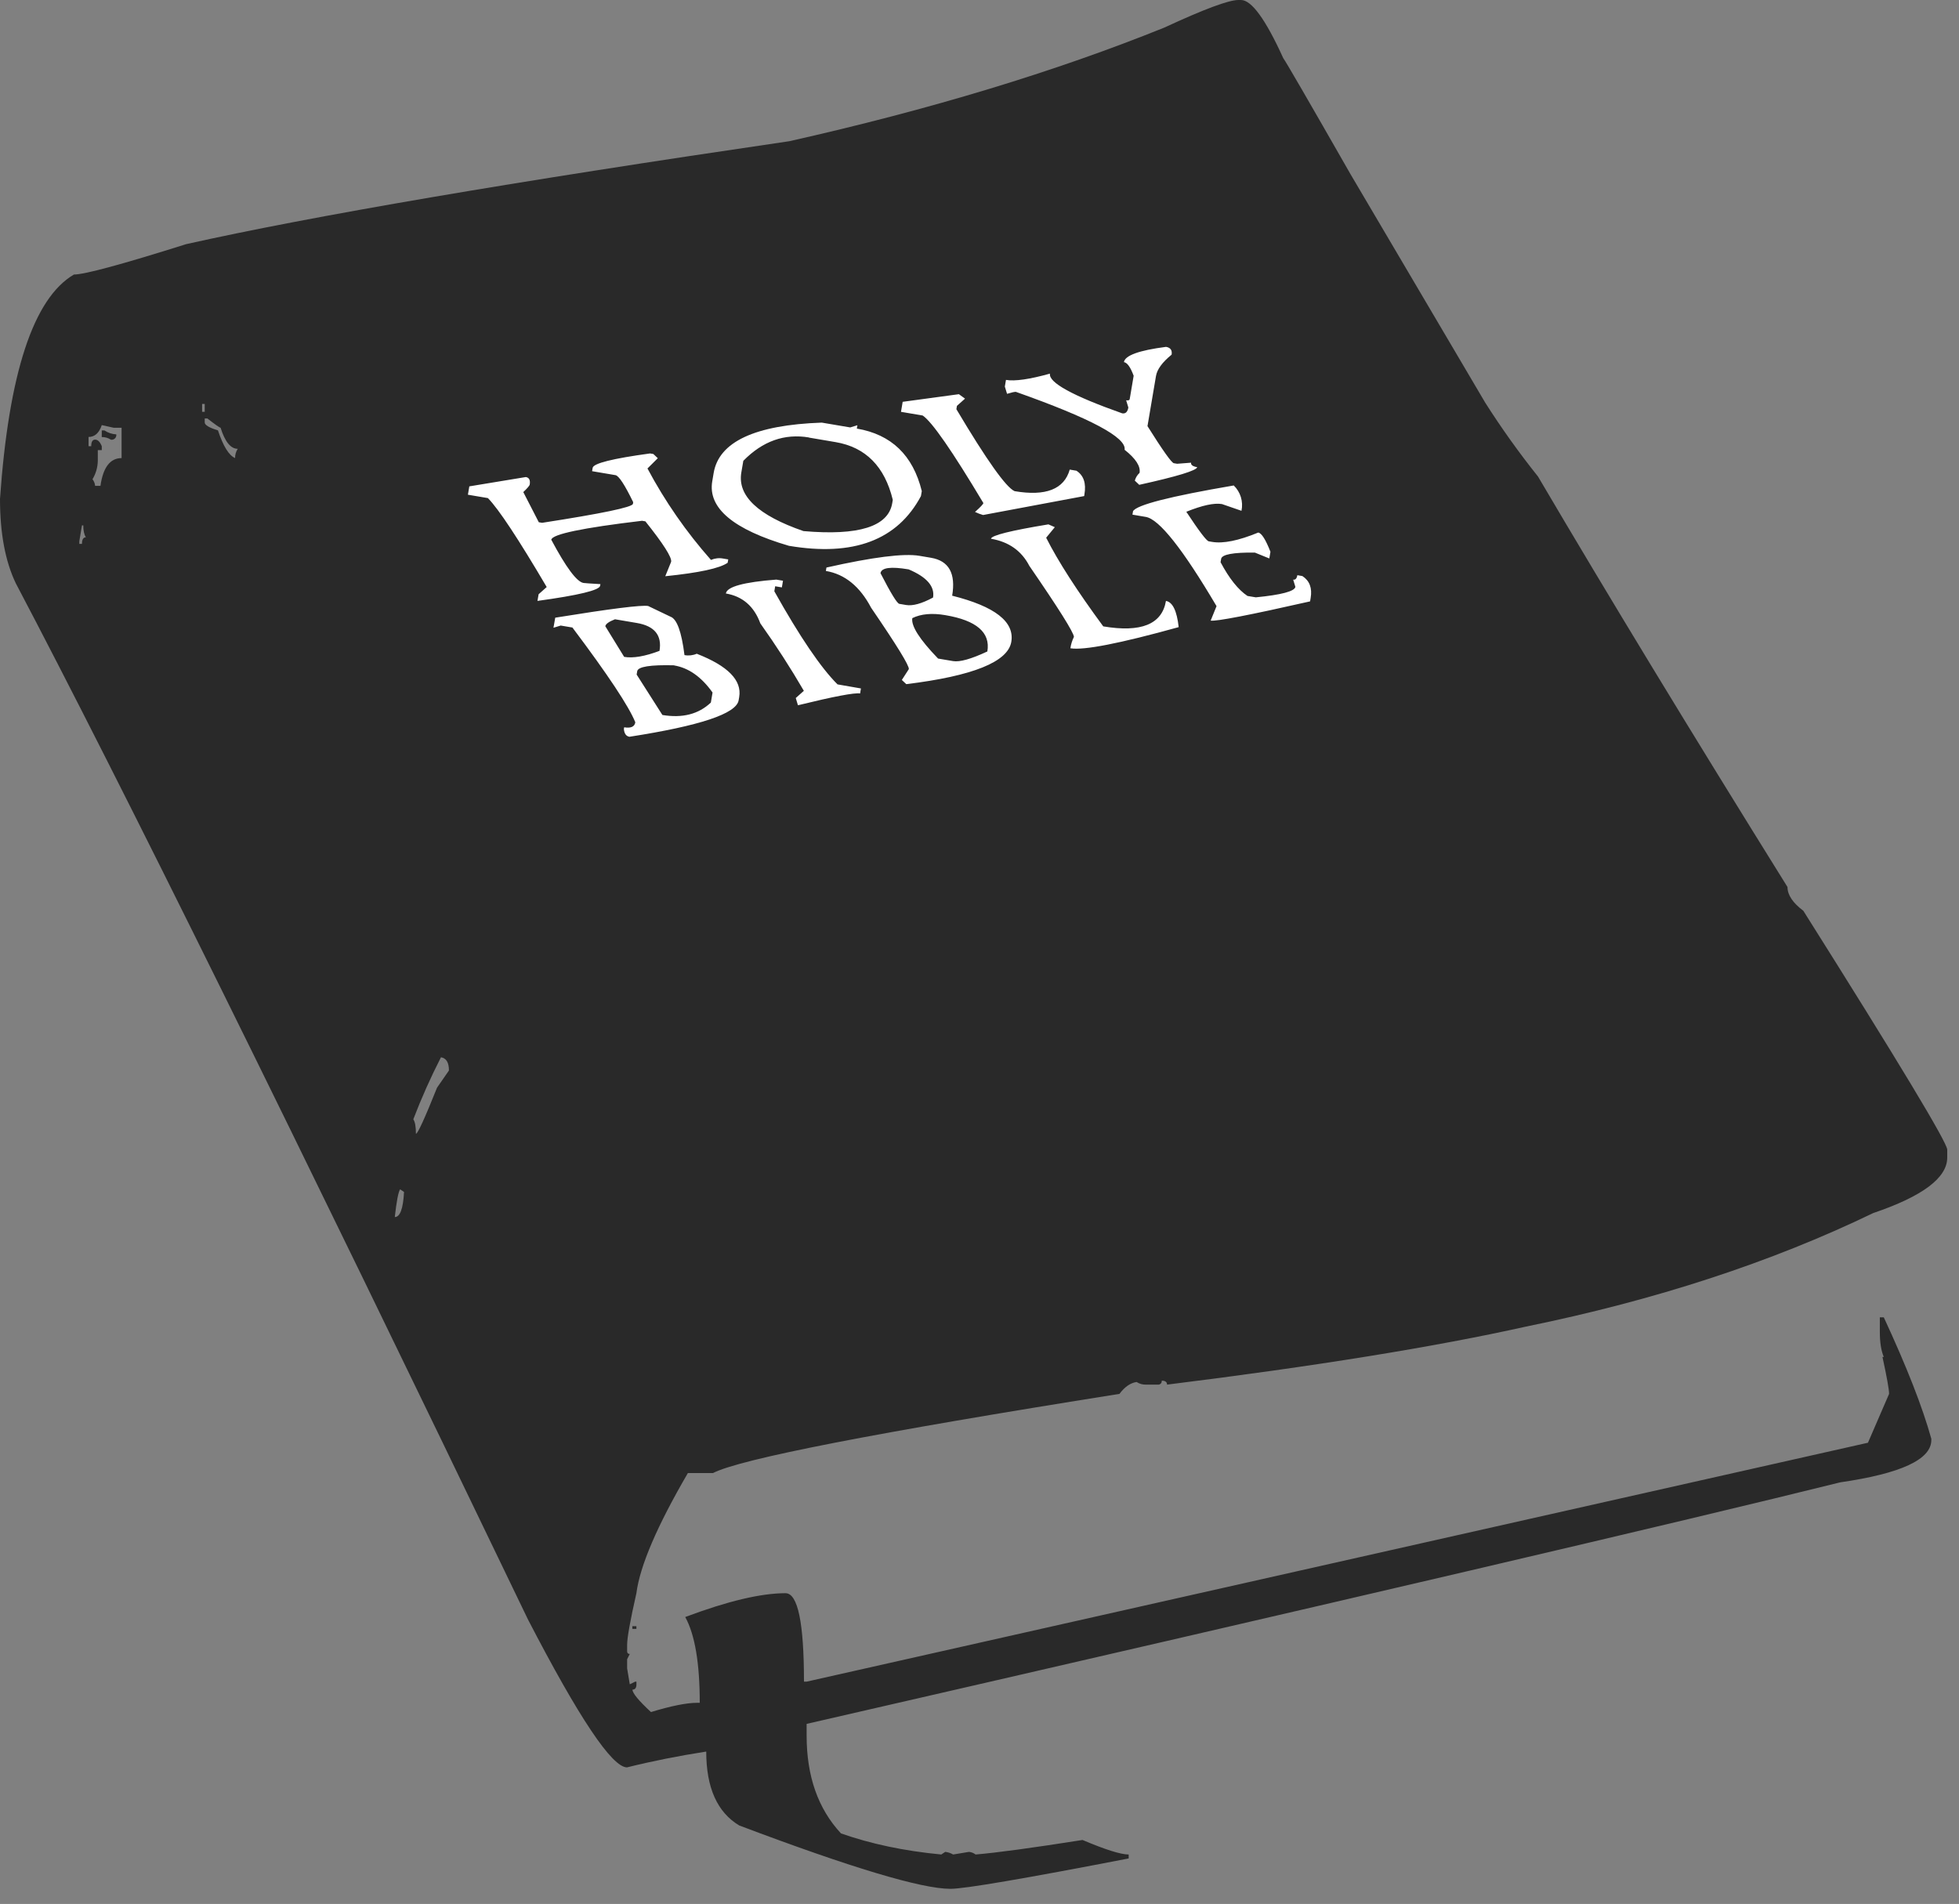 <svg width="107" height="104" viewBox="0 0 107 104" fill="none" xmlns="http://www.w3.org/2000/svg">
<rect x="0" y="0" width="107" height="104" fill="#808080" stroke="none"/>
<path d="M67.637 0H67.782C68.358 0 69.127 1.057 70.089 3.172C70.233 3.366 71.459 5.481 73.766 9.517L81.12 21.991C82.008 23.388 82.971 24.735 84.005 26.029C87.85 32.565 92.393 40.039 97.632 48.452C97.632 48.885 97.921 49.317 98.497 49.75C103.737 58.065 106.357 62.415 106.357 62.8V63.232C106.357 64.338 105.01 65.348 102.318 66.261C96.742 68.953 90.422 71.02 83.356 72.462C78.405 73.567 71.867 74.625 63.744 75.634C63.744 75.49 63.647 75.418 63.453 75.418C63.457 75.447 63.454 75.477 63.444 75.505C63.435 75.533 63.419 75.558 63.398 75.579C63.377 75.6 63.352 75.616 63.324 75.625C63.296 75.635 63.266 75.638 63.237 75.634H62.587C62.408 75.638 62.232 75.588 62.082 75.49C61.745 75.538 61.432 75.755 61.145 76.139C47.829 78.254 40.428 79.695 38.941 80.465H37.571C35.891 83.349 34.953 85.536 34.76 87.026C34.423 88.516 34.255 89.453 34.254 89.838V90.198C34.252 90.218 34.254 90.238 34.26 90.257C34.266 90.275 34.277 90.293 34.291 90.307C34.305 90.321 34.322 90.331 34.34 90.338C34.359 90.344 34.379 90.346 34.399 90.343L34.254 90.634V91.138L34.399 92.003L34.69 91.859H34.762V92.003C34.762 92.197 34.69 92.294 34.546 92.294C34.546 92.488 34.883 92.896 35.556 93.519C36.661 93.183 37.501 93.015 38.077 93.014H38.22C38.22 90.851 37.956 89.289 37.427 88.328C39.734 87.461 41.56 87.027 42.904 87.027C43.577 87.027 43.913 88.637 43.913 91.858H44.058L102.027 78.808L103.181 76.14C103.181 75.9 103.061 75.227 102.82 74.121H102.892C102.748 73.784 102.676 73.327 102.676 72.751V71.958H102.892C104.142 74.65 105.007 76.861 105.488 78.591V78.663C105.488 79.721 103.829 80.491 100.513 80.971C92.005 83.085 73.187 87.483 44.058 94.165V94.814C44.058 97.025 44.683 98.802 45.932 100.146C47.567 100.724 49.394 101.108 51.412 101.3L51.628 101.157C51.781 101.174 51.928 101.223 52.061 101.3L52.926 101.157C53.057 101.17 53.182 101.219 53.286 101.3C54.44 101.204 56.387 100.939 59.127 100.507C60.377 101.036 61.217 101.301 61.648 101.3V101.516C55.929 102.622 52.684 103.175 51.914 103.175C50.328 103.175 46.482 102.021 40.376 99.714C39.175 98.994 38.574 97.648 38.574 95.677C37.036 95.917 35.594 96.205 34.248 96.541C33.43 96.541 31.628 93.85 28.84 88.467C15.958 61.693 6.633 42.826 0.865 31.866C0.288 30.665 0 29.127 0 27.252C0.48 20.379 1.826 16.294 4.037 14.996C4.615 14.996 6.657 14.443 10.166 13.337C17.04 11.799 28.023 9.924 43.116 7.713C50.808 5.983 57.634 3.914 63.593 1.508C65.761 0.503 67.109 0.001 67.637 0ZM4.477 28.7L4.332 29.566V29.709H4.477C4.477 29.47 4.549 29.349 4.693 29.349C4.597 29.205 4.549 28.989 4.549 28.7H4.477ZM5.559 23.221C5.414 23.653 5.174 23.869 4.837 23.869V24.374H4.982C4.982 24.134 5.053 24.014 5.198 24.014C5.342 24.014 5.463 24.134 5.559 24.374V24.586H5.342V25.168C5.337 25.524 5.236 25.872 5.052 26.177C5.133 26.281 5.183 26.406 5.196 26.538H5.487C5.631 25.529 6.016 25.024 6.641 25.023V23.365H6.208L5.559 23.221ZM5.559 23.511H5.702C5.895 23.641 6.12 23.715 6.352 23.728C6.358 23.767 6.354 23.808 6.342 23.846C6.329 23.884 6.308 23.918 6.28 23.946C6.251 23.975 6.217 23.996 6.179 24.008C6.141 24.021 6.1 24.024 6.061 24.018C5.911 23.921 5.735 23.87 5.557 23.874L5.559 23.511ZM11.038 22.065V22.497H11.182V22.065H11.038ZM11.182 22.858V23.074C11.182 23.219 11.423 23.363 11.904 23.507C12.191 24.372 12.503 24.877 12.84 25.021C12.837 24.842 12.887 24.666 12.985 24.516C12.601 24.516 12.289 24.132 12.048 23.363C11.999 23.363 11.759 23.195 11.327 22.858H11.182ZM21.854 64.965C21.757 65.109 21.66 65.614 21.563 66.48C21.852 66.48 22.02 66.023 22.068 65.109L21.854 64.965ZM24.084 57.755C23.52 58.855 23.017 59.985 22.575 61.139C22.672 61.283 22.718 61.547 22.718 61.932C22.814 61.932 23.199 61.092 23.872 59.411L24.521 58.475C24.521 58.041 24.377 57.802 24.088 57.753L24.084 57.755ZM34.538 88.83H34.76V88.975H34.543L34.538 88.83Z" fill="#292929"/>
<path d="M32.371 25.555L32.34 25.738L33.616 25.954C33.798 25.985 34.121 26.477 34.585 27.431L34.57 27.523C34.539 27.705 32.886 28.05 29.611 28.558L29.429 28.527L28.582 26.879C28.806 26.667 28.922 26.531 28.933 26.47C28.973 26.226 28.904 26.09 28.721 26.058L25.634 26.567L25.557 27.023L26.65 27.208C27.237 27.808 28.307 29.427 29.861 32.066L29.419 32.46L29.356 32.824C31.597 32.517 32.738 32.241 32.779 31.998L32.795 31.907C32.237 31.875 31.928 31.854 31.868 31.843C31.503 31.782 30.917 30.995 30.111 29.482C30.162 29.179 31.814 28.834 35.068 28.447L35.251 28.478C36.23 29.706 36.7 30.442 36.658 30.685L36.337 31.476C38.183 31.288 39.319 31.042 39.745 30.74L39.776 30.557L39.502 30.511C39.277 30.468 39.044 30.494 38.833 30.585C37.485 29.062 36.321 27.386 35.365 25.59L35.929 25.029L35.687 24.8L35.505 24.769C33.457 25.048 32.412 25.31 32.371 25.555ZM30.327 33.743L30.23 34.29L30.626 34.17L31.265 34.278C33.204 36.857 34.349 38.583 34.701 39.455C34.66 39.699 34.456 39.789 34.092 39.728L34.076 39.819C34.097 40.072 34.198 40.214 34.38 40.245C38.232 39.647 40.22 38.984 40.344 38.254L40.375 38.072C40.529 37.16 39.756 36.373 38.056 35.71C37.845 35.801 37.612 35.827 37.386 35.784C37.227 34.507 36.971 33.806 36.617 33.684L35.402 33.102C35.038 33.039 33.347 33.252 30.327 33.74V33.743ZM33.596 33.828L34.78 34.029C35.75 34.193 36.164 34.701 36.022 35.553C35.221 35.855 34.578 35.964 34.091 35.881L33.062 34.207C33.083 34.083 33.261 33.955 33.596 33.825L33.596 33.828ZM36.826 36.349C37.616 36.483 38.314 36.976 38.919 37.828L38.827 38.376C38.156 39.012 37.274 39.238 36.18 39.055L34.773 36.847L34.804 36.665C34.844 36.416 35.519 36.308 36.826 36.342V36.349ZM46.438 23.348L44.886 23.085C41.237 23.214 39.268 24.131 38.98 25.835L38.903 26.291C38.655 27.749 40.051 28.924 43.09 29.814C46.614 30.411 49.018 29.506 50.301 27.099L50.348 26.825C49.867 24.868 48.684 23.73 46.8 23.411L46.831 23.228L46.438 23.348ZM44.186 23.903L45.641 24.15C47.282 24.429 48.323 25.481 48.764 27.305L48.733 27.488C48.517 28.764 46.901 29.272 43.885 29.01C41.404 28.153 40.273 27.086 40.491 25.81L40.6 25.172C41.653 24.096 42.848 23.671 44.186 23.896V23.903ZM39.648 32.419C40.56 32.574 41.187 33.118 41.529 34.051C42.388 35.259 43.18 36.487 43.906 37.735L43.464 38.129L43.584 38.524C45.541 38.044 46.672 37.829 46.978 37.88L47.024 37.606L45.746 37.384C44.837 36.479 43.686 34.784 42.294 32.298L42.34 32.024L42.705 32.086L42.767 31.722L42.402 31.66C40.629 31.797 39.711 32.048 39.648 32.412V32.419ZM45.109 31.188C46.144 31.362 46.968 32.033 47.582 33.2C48.984 35.251 49.67 36.367 49.64 36.55L49.258 37.142L49.501 37.371C53.14 36.925 55.053 36.154 55.237 35.06C55.422 33.966 54.346 33.126 52.007 32.539C52.212 31.325 51.829 30.635 50.857 30.469L50.219 30.361C49.368 30.217 47.675 30.43 45.14 31.001L45.109 31.188ZM49.304 21.949L49.212 22.496L50.396 22.697C50.903 23.034 52.008 24.628 53.712 27.479C53.702 27.54 53.55 27.702 53.255 27.964C53.397 28.032 53.544 28.089 53.696 28.132L59.217 27.098L59.231 27.007C59.335 26.398 59.189 25.967 58.794 25.713L58.429 25.651C58.123 26.725 57.119 27.118 55.417 26.829C54.952 26.626 53.891 25.133 52.237 22.352L52.268 22.169L52.709 21.775L52.375 21.532L49.304 21.949ZM49.629 31.101C50.621 31.52 51.066 32.033 50.963 32.64C50.343 32.974 49.851 33.109 49.487 33.047L49.122 32.985C49 32.965 48.657 32.406 48.093 31.31C48.141 31.007 48.651 30.937 49.624 31.101H49.629ZM51.639 33.603C53.341 33.891 54.105 34.552 53.929 35.585C53.047 35.998 52.423 36.173 52.058 36.112L51.238 35.973C50.227 34.926 49.758 34.19 49.83 33.765C50.307 33.531 50.91 33.477 51.639 33.603ZM61.389 19.78C61.572 19.811 61.749 20.06 61.92 20.527L61.704 21.803C61.693 21.864 61.628 21.884 61.51 21.864L61.63 22.26C61.588 22.502 61.477 22.609 61.294 22.578C58.58 21.618 57.264 20.895 57.348 20.409C56.232 20.72 55.431 20.835 54.946 20.752L54.884 21.116L55.005 21.512C55.268 21.432 55.43 21.397 55.49 21.406C59.562 22.846 61.541 23.9 61.425 24.569C62.032 25.047 62.304 25.468 62.243 25.83C62.118 25.944 62.028 26.091 61.983 26.254L62.225 26.483C64.304 26.023 65.359 25.701 65.39 25.518C65.147 25.478 65.036 25.395 65.056 25.274L64.296 25.333L64.114 25.302C63.992 25.282 63.512 24.607 62.675 23.277L63.139 20.542C63.199 20.177 63.484 19.788 63.993 19.373C64.034 19.131 63.932 18.989 63.689 18.947C62.219 19.137 61.452 19.414 61.389 19.777V19.78ZM54.128 29.429C55.098 29.594 55.796 30.087 56.222 30.909C57.827 33.244 58.639 34.537 58.658 34.788C58.561 34.984 58.496 35.194 58.464 35.411C59.193 35.534 61.165 35.149 64.379 34.256C64.28 33.364 64.048 32.887 63.684 32.825C63.468 34.101 62.326 34.564 60.259 34.215C58.837 32.285 57.797 30.671 57.141 29.372L57.614 28.796L57.264 28.643C55.205 28.983 54.159 29.244 54.128 29.426V29.429ZM61.885 27.93L61.854 28.112L62.584 28.236C63.313 28.359 64.601 29.984 66.447 33.11L66.126 33.9C66.429 33.951 68.239 33.601 71.556 32.85L71.587 32.668C71.68 32.121 71.529 31.721 71.135 31.466L70.86 31.419C70.83 31.602 70.754 31.683 70.633 31.662L70.753 32.057C70.711 32.3 69.991 32.491 68.593 32.629L68.137 32.553C67.631 32.216 67.141 31.602 66.667 30.711L66.698 30.528C66.74 30.286 67.354 30.171 68.54 30.184L69.33 30.505L69.391 30.14C69.13 29.471 68.908 29.121 68.725 29.09C67.65 29.533 66.809 29.703 66.204 29.6L66.022 29.569C65.901 29.549 65.493 29.011 64.796 27.955C65.668 27.602 66.317 27.462 66.743 27.534L67.809 27.902C67.862 27.654 67.85 27.398 67.777 27.155C67.703 26.913 67.569 26.694 67.387 26.518C63.902 27.113 62.068 27.583 61.884 27.927L61.885 27.93Z" fill="white"/>
</svg>

